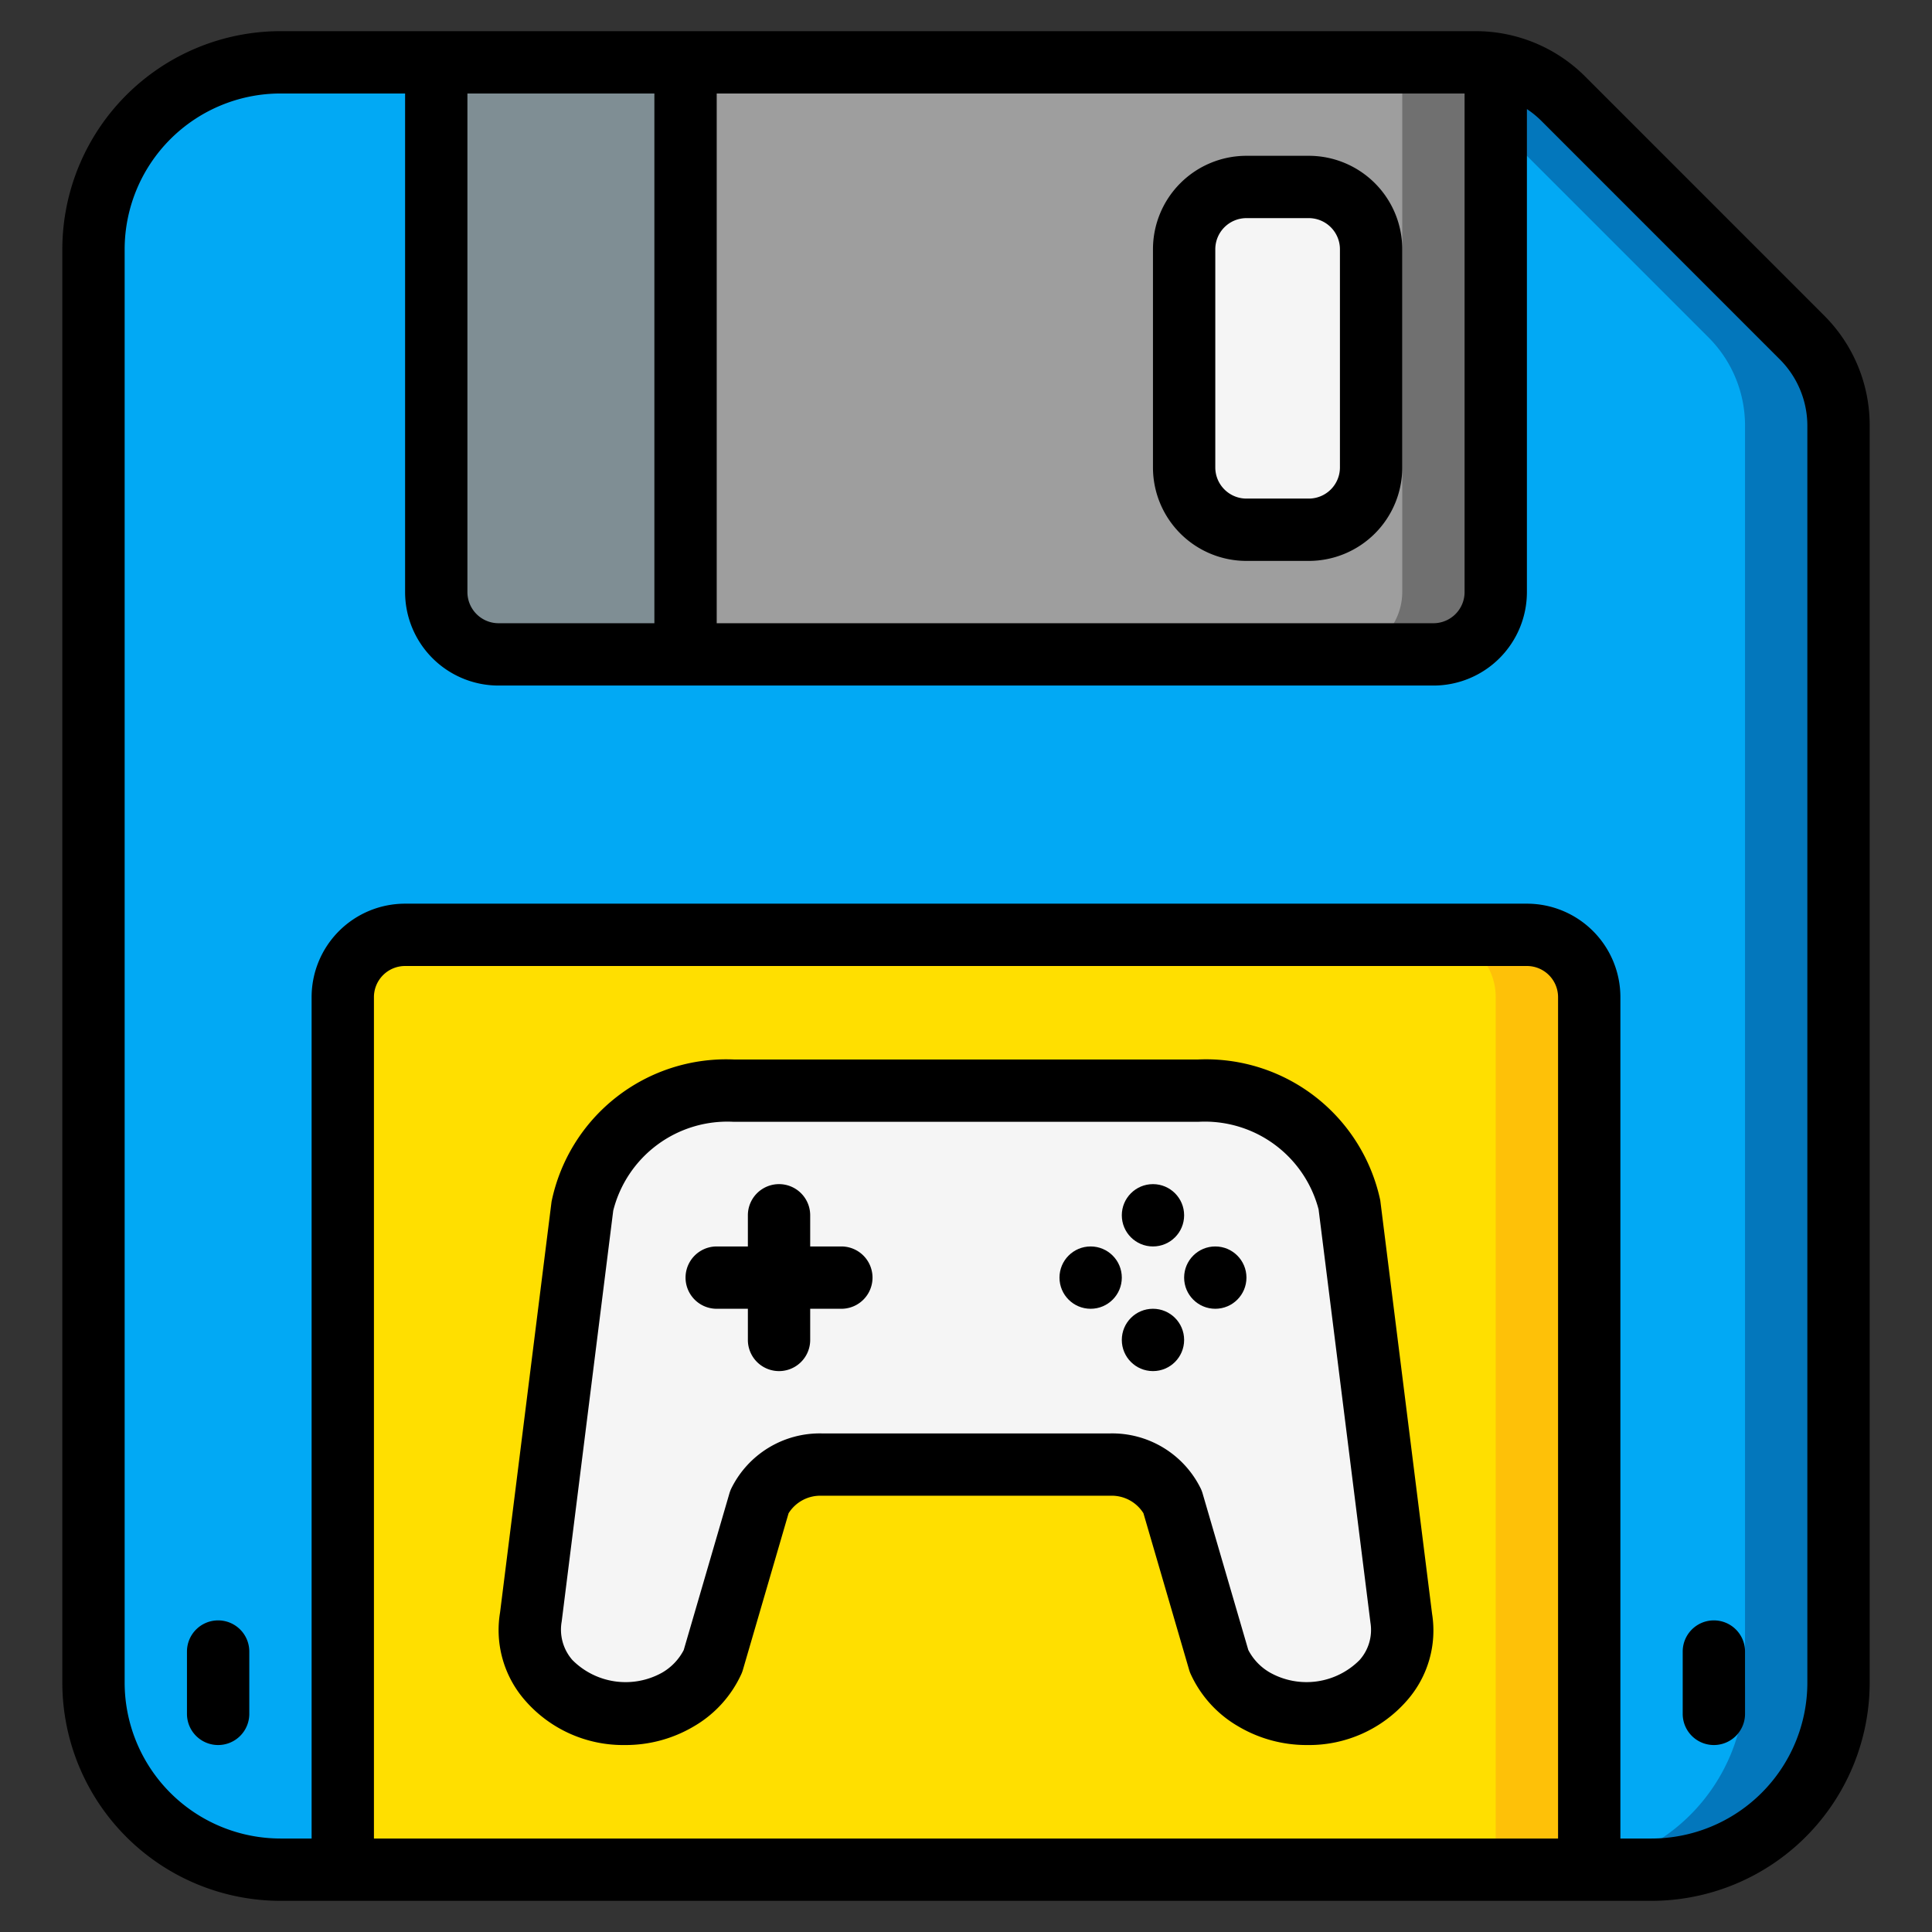 <ns0:svg xmlns:ns0="http://www.w3.org/2000/svg" height="2000" viewBox="-1.0 -1.0 62.0 62.0" width="2000"><ns0:rect x="-1.0" y="-1.0" width="62.0" height="62.0" fill="#333333" stroke="none"/><ns0:g id="Icons"><ns0:path d="m58 12.657v40.343a6 6 0 0 1 -6 6h-44a6 6 0 0 1 -6-6v-46a6 6 0 0 1 6-6h38.343a4 4 0 0 1 2.829 1.172l7.656 7.656a4 4 0 0 1 1.172 2.829z" fill="#02a9f4" /><ns0:path d="m56.828 9.828-7.656-7.656a4 4 0 0 0 -2.829-1.172h-3a4 4 0 0 1 2.829 1.172l7.656 7.656a4 4 0 0 1 1.172 2.829v40.343a6 6 0 0 1 -6 6h3a6 6 0 0 0 6-6v-40.343a4 4 0 0 0 -1.172-2.829z" fill="#0377bc" /><ns0:path d="m12 29h36a2 2 0 0 1 2 2v28a0 0 0 0 1 0 0h-40a0 0 0 0 1 0 0v-28a2 2 0 0 1 2-2z" fill="#ffdf00" /><ns0:path d="m48 29h-3a2 2 0 0 1 2 2v28h3v-28a2 2 0 0 0 -2-2z" fill="#fec108" /><ns0:path d="m21 1v19h-6a2.006 2.006 0 0 1 -2-2v-17z" fill="#7f8e94" /><ns0:path d="m40.949 54a3.316 3.316 0 0 1 -1.708-.463 2.764 2.764 0 0 1 -1.12-1.228l-1.491-5.109a2.174 2.174 0 0 0 -2-1.2h-9.257a2.174 2.174 0 0 0 -2 1.2l-1.491 5.111a2.764 2.764 0 0 1 -1.12 1.228 3.316 3.316 0 0 1 -1.711.461 2.824 2.824 0 0 1 -3.017-3.086l1.659-13.229a4.753 4.753 0 0 1 4.851-3.685h14.912a4.753 4.753 0 0 1 4.851 3.685l1.659 13.229a2.824 2.824 0 0 1 -3.017 3.086z" fill="#f5f5f5" /><ns0:path d="m47 1.06v16.94a2.006 2.006 0 0 1 -2 2h-24v-19h25.34a3.683 3.683 0 0 1 .66.06z" fill="#9e9e9e" /><ns0:path d="m46.34 1h-3a3.683 3.683 0 0 1 .66.06v16.94a2.006 2.006 0 0 1 -2 2h3a2.006 2.006 0 0 0 2-2v-16.94a3.683 3.683 0 0 0 -.66-.06z" fill="#707070" /><ns0:rect fill="#f5f5f5" height="11" rx="2" width="6" x="37" y="5" /></ns0:g><ns0:g id="Icons_copy" data-name="Icons copy"><ns0:path d="m59 12.657a4.968 4.968 0 0 0 -1.465-3.535l-7.656-7.658a4.968 4.968 0 0 0 -3.536-1.464h-38.343a7.008 7.008 0 0 0 -7 7v46a7.008 7.008 0 0 0 7 7h44a7.008 7.008 0 0 0 7-7zm-45-10.657h6v17h-5a1 1 0 0 1 -1-1zm8 0h24v16a1 1 0 0 1 -1 1h-23zm-11 56v-27a1 1 0 0 1 1-1h36a1 1 0 0 1 1 1v27zm46-5a5.006 5.006 0 0 1 -5 5h-1v-27a3 3 0 0 0 -3-3h-36a3 3 0 0 0 -3 3v27h-1a5.006 5.006 0 0 1 -5-5v-46a5.006 5.006 0 0 1 5-5h4v16a3 3 0 0 0 3 3h30a3 3 0 0 0 3-3v-15.5a3.1 3.1 0 0 1 .465.38l7.656 7.658a3.017 3.017 0 0 1 .879 2.119z" /><ns0:path d="m41 4h-2a3 3 0 0 0 -3 3v7a3 3 0 0 0 3 3h2a3 3 0 0 0 3-3v-7a3 3 0 0 0 -3-3zm1 10a1 1 0 0 1 -1 1h-2a1 1 0 0 1 -1-1v-7a1 1 0 0 1 1-1h2a1 1 0 0 1 1 1z" /><ns0:path d="m43.294 37.519a5.716 5.716 0 0 0 -5.838-4.519h-14.912a5.722 5.722 0 0 0 -5.844 4.561l-1.653 13.188a3.424 3.424 0 0 0 .8 2.816 4.17 4.17 0 0 0 3.204 1.435 4.29 4.29 0 0 0 2.217-.6 3.734 3.734 0 0 0 1.523-1.679 1.014 1.014 0 0 0 .048-.13l1.467-5.028a1.2 1.2 0 0 1 1.066-.563h9.256a1.2 1.2 0 0 1 1.066.561l1.467 5.028a1.014 1.014 0 0 0 .048.13 3.725 3.725 0 0 0 1.515 1.674 4.3 4.3 0 0 0 2.225.607 4.17 4.17 0 0 0 3.208-1.435 3.4 3.4 0 0 0 .8-2.776zm-.663 14.753a2.4 2.4 0 0 1 -2.881.4 1.781 1.781 0 0 1 -.691-.723l-1.469-5.032a1.143 1.143 0 0 0 -.05-.134 3.166 3.166 0 0 0 -2.909-1.783h-9.262a3.166 3.166 0 0 0 -2.909 1.783 1.143 1.143 0 0 0 -.05.134l-1.469 5.036a1.788 1.788 0 0 1 -.7.728 2.408 2.408 0 0 1 -2.872-.409 1.48 1.48 0 0 1 -.344-1.234l1.654-13.186a3.777 3.777 0 0 1 3.865-2.852h14.912a3.775 3.775 0 0 1 3.859 2.81l1.665 13.269a1.452 1.452 0 0 1 -.349 1.193z" /><ns0:path d="m26 39h-1v-1a1 1 0 0 0 -2 0v1h-1a1 1 0 0 0 0 2h1v1a1 1 0 0 0 2 0v-1h1a1 1 0 0 0 0-2z" /><ns0:circle cx="36" cy="38" r="1" /><ns0:circle cx="38" cy="40" r="1" /><ns0:circle cx="36" cy="42" r="1" /><ns0:circle cx="34" cy="40" r="1" /><ns0:path d="m6 51a1 1 0 0 0 -1 1v2a1 1 0 0 0 2 0v-2a1 1 0 0 0 -1-1z" /><ns0:path d="m54 51a1 1 0 0 0 -1 1v2a1 1 0 0 0 2 0v-2a1 1 0 0 0 -1-1z" /></ns0:g></ns0:svg>
